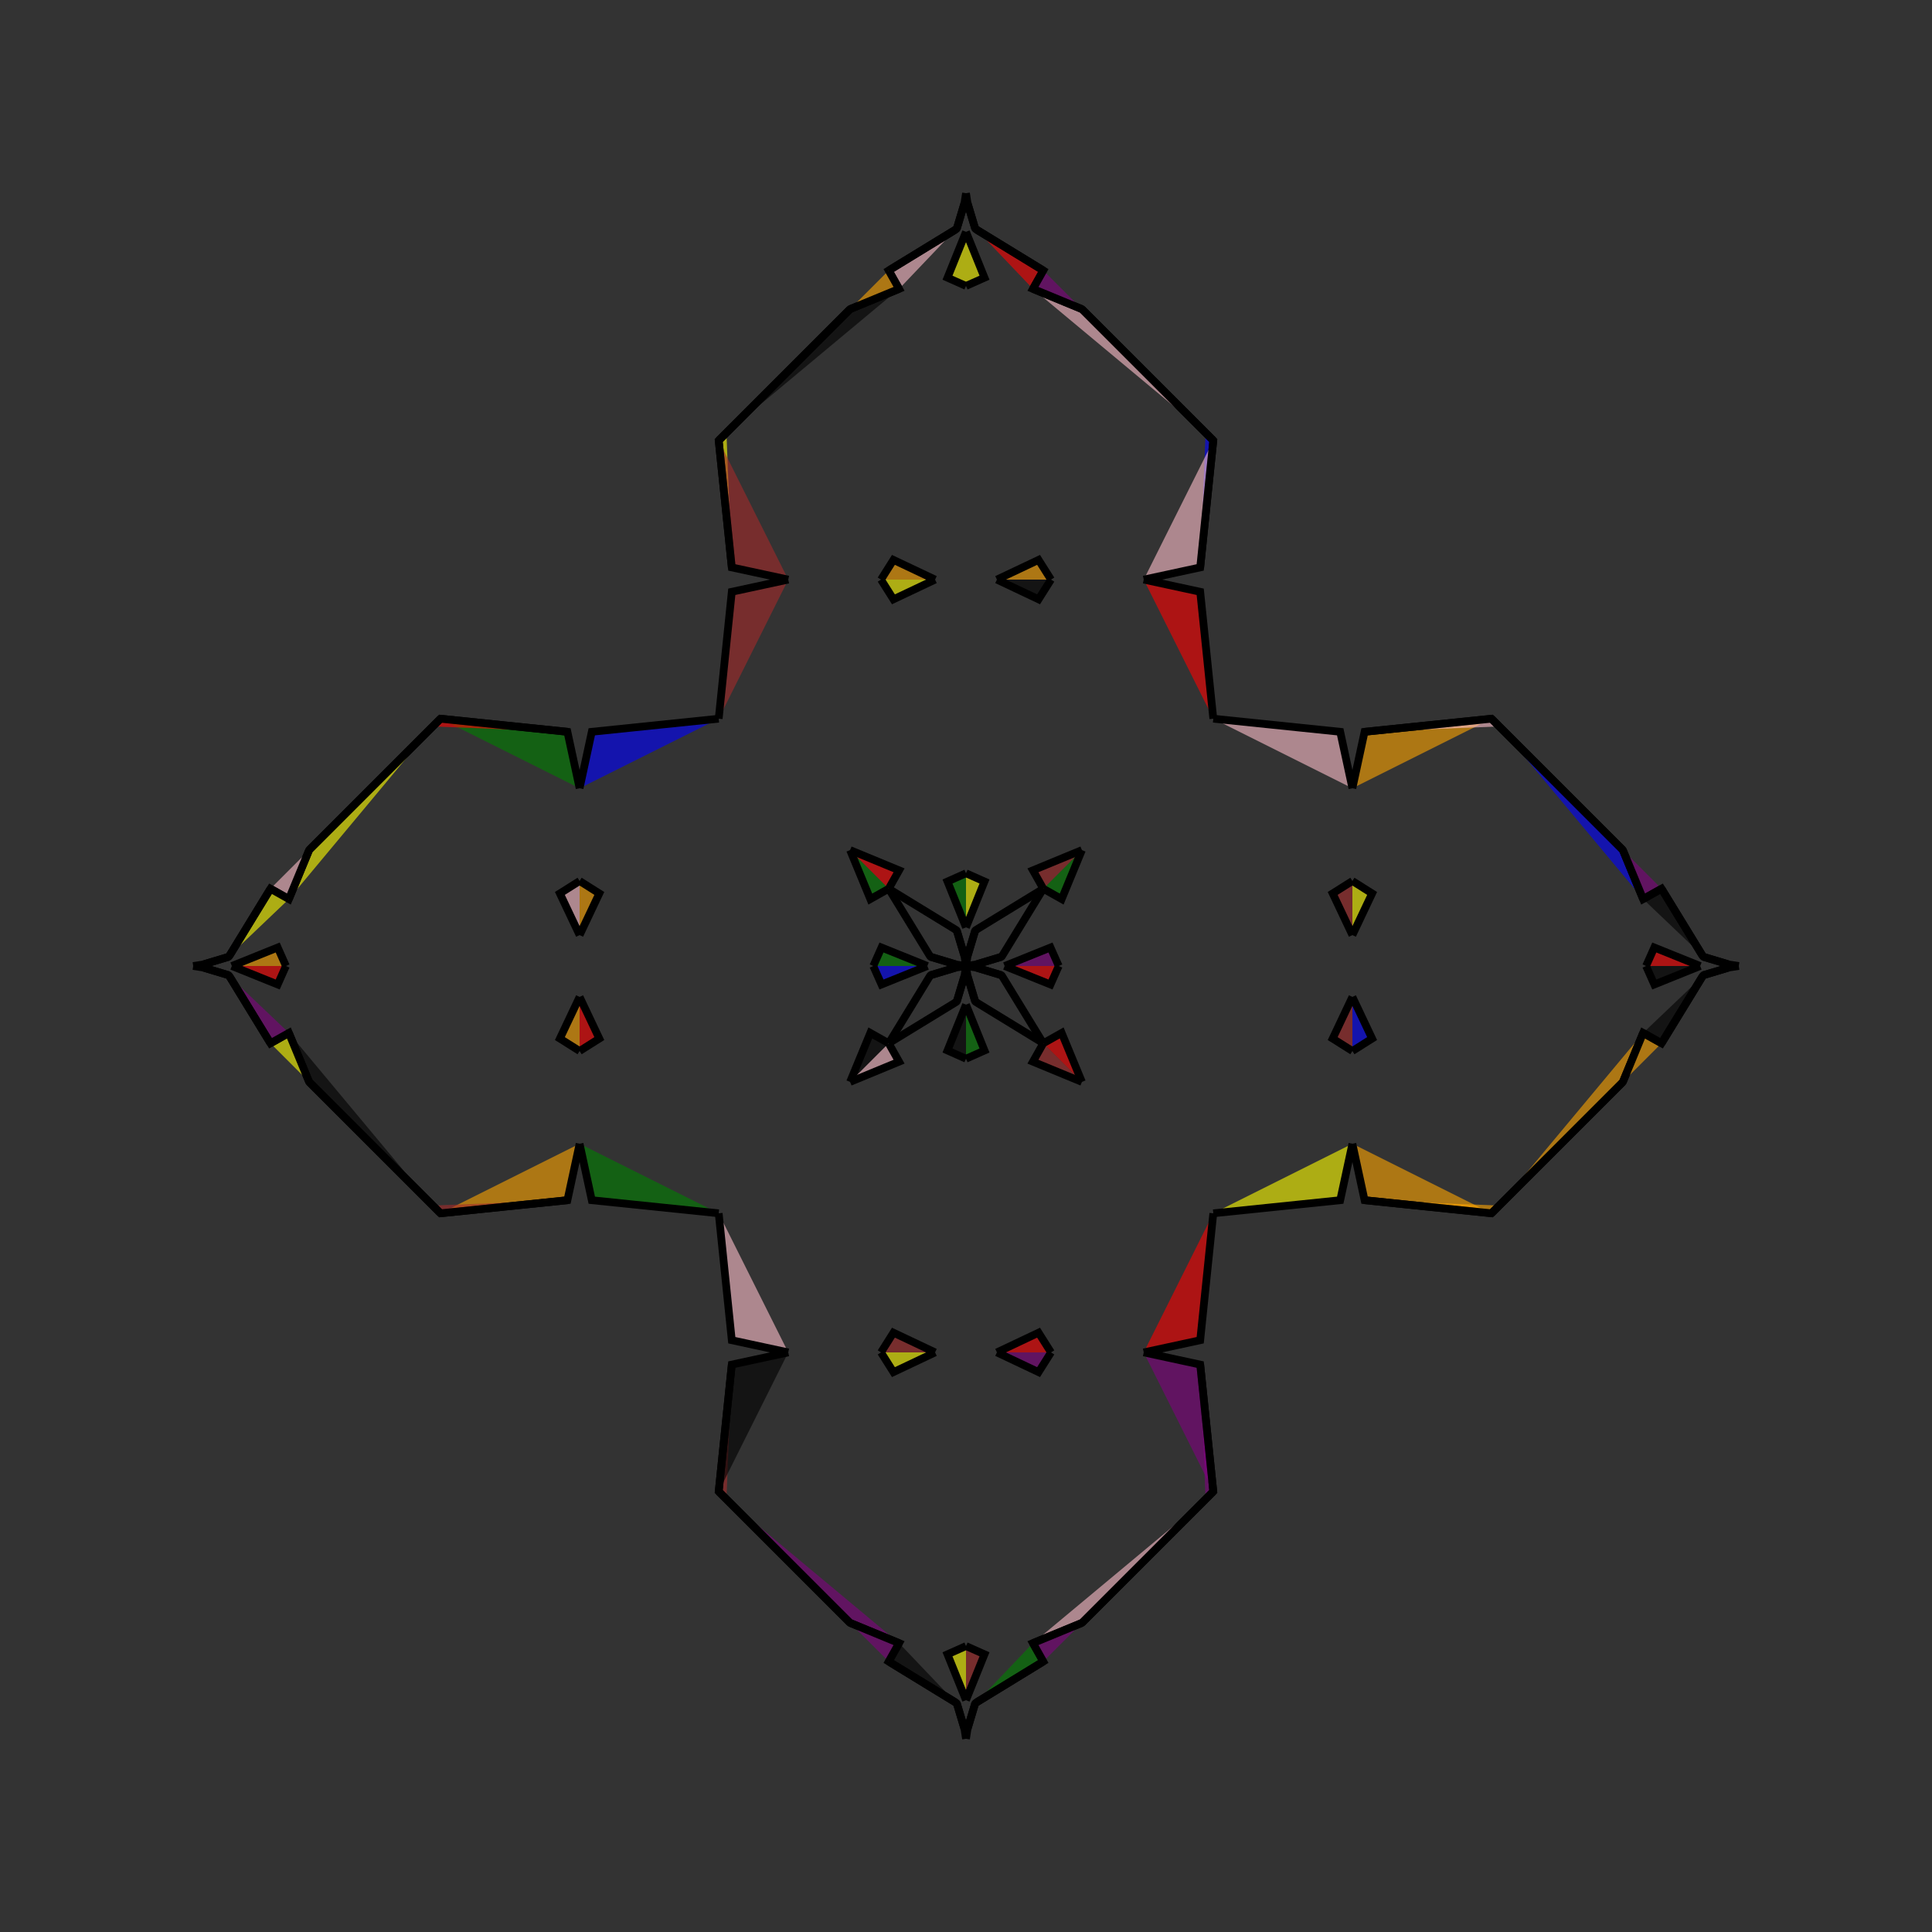 <?xml version="1.0" encoding="UTF-8"?>
<svg xmlns="http://www.w3.org/2000/svg" xmlns:xlink="http://www.w3.org/1999/xlink"
     width="250" height="250" viewBox="-125.0 -125.0 250 250">
<rect x="-125.0" y="-125.0" width="250" height="250" fill="#333333" stroke="none"/>
<defs>
</defs>
<path d="M5.0,-0.0 L10.934,-2.394 L12.0,-0.0" fill="purple" fill-opacity="0.6" stroke="black" stroke-width="1" />
<path d="M5.0,-0.0 L10.934,2.394 L12.0,-0.0" fill="red" fill-opacity="0.6" stroke="black" stroke-width="1" />
<path d="M50.0,-4.0 L47.449,-9.39 L50.0,-11.0" fill="brown" fill-opacity="0.6" stroke="black" stroke-width="1" />
<path d="M50.0,4.0 L47.449,9.39 L50.0,11.0" fill="brown" fill-opacity="0.6" stroke="black" stroke-width="1" />
<path d="M50.0,-23.0 L48.423,-30.306 L32.0,-32.0" fill="pink" fill-opacity="0.6" stroke="black" stroke-width="1" />
<path d="M50.0,23.0 L48.423,30.306 L32.0,32.0" fill="yellow" fill-opacity="0.6" stroke="black" stroke-width="1" />
<path d="M30.306,51.577 L32.0,68.0 L31.0,69.0" fill="purple" fill-opacity="0.6" stroke="black" stroke-width="1" />
<path d="M30.306,-51.577 L32.0,-68.0 L31.0,-69.0" fill="blue" fill-opacity="0.6" stroke="black" stroke-width="1" />
<path d="M32.0,68.0 L31.0,69.0 L15.0,85.0" fill="orange" fill-opacity="0.6" stroke="black" stroke-width="1" />
<path d="M32.0,-68.0 L31.0,-69.0 L15.0,-85.0" fill="black" fill-opacity="0.6" stroke="black" stroke-width="1" />
<path d="M31.0,69.0 L15.0,85.0 L8.66,87.619" fill="pink" fill-opacity="0.6" stroke="black" stroke-width="1" />
<path d="M31.0,-69.0 L15.0,-85.0 L8.66,-87.619" fill="pink" fill-opacity="0.6" stroke="black" stroke-width="1" />
<path d="M15.0,-15.0 L12.381,-8.66 L10.0,-10.0" fill="green" fill-opacity="0.6" stroke="black" stroke-width="1" />
<path d="M15.0,15.0 L12.381,8.66 L10.0,10.0" fill="red" fill-opacity="0.6" stroke="black" stroke-width="1" />
<path d="M8.66,87.619 L10.0,90.0 L1.347,95.297" fill="green" fill-opacity="0.6" stroke="black" stroke-width="1" />
<path d="M8.66,-87.619 L10.0,-90.0 L1.347,-95.297" fill="red" fill-opacity="0.6" stroke="black" stroke-width="1" />
<path d="M10.0,-10.0 L4.703,-1.347 L4.539,-1.174" fill="red" fill-opacity="0.6" stroke="black" stroke-width="1" />
<path d="M10.0,10.0 L4.703,1.347 L4.539,1.174" fill="orange" fill-opacity="0.6" stroke="black" stroke-width="1" />
<path d="M4.703,-1.347 L4.539,-1.174 L1.296,-0.201" fill="purple" fill-opacity="0.6" stroke="black" stroke-width="1" />
<path d="M4.703,1.347 L4.539,1.174 L1.296,0.201" fill="orange" fill-opacity="0.6" stroke="black" stroke-width="1" />
<path d="M4.539,-1.174 L1.296,-0.201 L0.0,-0.0" fill="green" fill-opacity="0.6" stroke="black" stroke-width="1" />
<path d="M4.539,1.174 L1.296,0.201 L0.0,-0.0" fill="orange" fill-opacity="0.6" stroke="black" stroke-width="1" />
<path d="M-5.0,-0.0 L-10.934,-2.394 L-12.0,-0.0" fill="green" fill-opacity="0.6" stroke="black" stroke-width="1" />
<path d="M-5.0,-0.0 L-10.934,2.394 L-12.0,-0.0" fill="blue" fill-opacity="0.6" stroke="black" stroke-width="1" />
<path d="M-50.0,-4.0 L-47.449,-9.39 L-50.0,-11.0" fill="orange" fill-opacity="0.6" stroke="black" stroke-width="1" />
<path d="M-50.0,4.0 L-47.449,9.39 L-50.0,11.0" fill="red" fill-opacity="0.6" stroke="black" stroke-width="1" />
<path d="M-50.0,-23.0 L-48.423,-30.306 L-32.0,-32.0" fill="blue" fill-opacity="0.6" stroke="black" stroke-width="1" />
<path d="M-50.0,23.0 L-48.423,30.306 L-32.0,32.0" fill="green" fill-opacity="0.6" stroke="black" stroke-width="1" />
<path d="M-30.306,51.577 L-32.0,68.0 L-31.0,69.0" fill="brown" fill-opacity="0.6" stroke="black" stroke-width="1" />
<path d="M-30.306,-51.577 L-32.0,-68.0 L-31.0,-69.0" fill="yellow" fill-opacity="0.6" stroke="black" stroke-width="1" />
<path d="M-32.0,68.0 L-31.0,69.0 L-15.0,85.0" fill="red" fill-opacity="0.6" stroke="black" stroke-width="1" />
<path d="M-32.0,-68.0 L-31.0,-69.0 L-15.0,-85.0" fill="blue" fill-opacity="0.6" stroke="black" stroke-width="1" />
<path d="M-31.0,69.0 L-15.0,85.0 L-8.66,87.619" fill="purple" fill-opacity="0.6" stroke="black" stroke-width="1" />
<path d="M-31.0,-69.0 L-15.0,-85.0 L-8.66,-87.619" fill="black" fill-opacity="0.6" stroke="black" stroke-width="1" />
<path d="M-15.0,-15.0 L-12.381,-8.66 L-10.0,-10.0" fill="green" fill-opacity="0.6" stroke="black" stroke-width="1" />
<path d="M-15.0,15.0 L-12.381,8.66 L-10.0,10.0" fill="black" fill-opacity="0.6" stroke="black" stroke-width="1" />
<path d="M-8.66,87.619 L-10.0,90.0 L-1.347,95.297" fill="black" fill-opacity="0.6" stroke="black" stroke-width="1" />
<path d="M-8.66,-87.619 L-10.0,-90.0 L-1.347,-95.297" fill="pink" fill-opacity="0.6" stroke="black" stroke-width="1" />
<path d="M-10.0,-10.0 L-4.703,-1.347 L-4.539,-1.174" fill="orange" fill-opacity="0.6" stroke="black" stroke-width="1" />
<path d="M-10.0,10.0 L-4.703,1.347 L-4.539,1.174" fill="yellow" fill-opacity="0.6" stroke="black" stroke-width="1" />
<path d="M-4.703,-1.347 L-4.539,-1.174 L-1.296,-0.201" fill="orange" fill-opacity="0.6" stroke="black" stroke-width="1" />
<path d="M-4.703,1.347 L-4.539,1.174 L-1.296,0.201" fill="yellow" fill-opacity="0.6" stroke="black" stroke-width="1" />
<path d="M-4.539,-1.174 L-1.296,-0.201 L0.0,-0.0" fill="brown" fill-opacity="0.6" stroke="black" stroke-width="1" />
<path d="M-4.539,1.174 L-1.296,0.201 L0.0,-0.0" fill="black" fill-opacity="0.6" stroke="black" stroke-width="1" />
<path d="M95.0,-0.0 L89.066,2.394 L88.0,-0.0" fill="black" fill-opacity="0.6" stroke="black" stroke-width="1" />
<path d="M95.0,-0.0 L89.066,-2.394 L88.0,-0.0" fill="red" fill-opacity="0.6" stroke="black" stroke-width="1" />
<path d="M50.0,4.0 L52.551,9.39 L50.0,11.0" fill="blue" fill-opacity="0.6" stroke="black" stroke-width="1" />
<path d="M50.0,-4.0 L52.551,-9.39 L50.0,-11.0" fill="yellow" fill-opacity="0.6" stroke="black" stroke-width="1" />
<path d="M50.0,23.0 L51.577,30.306 L68.0,32.0" fill="orange" fill-opacity="0.6" stroke="black" stroke-width="1" />
<path d="M50.0,-23.0 L51.577,-30.306 L68.0,-32.0" fill="orange" fill-opacity="0.6" stroke="black" stroke-width="1" />
<path d="M51.577,30.306 L68.0,32.0 L69.0,31.0" fill="orange" fill-opacity="0.6" stroke="black" stroke-width="1" />
<path d="M51.577,-30.306 L68.0,-32.0 L69.0,-31.0" fill="pink" fill-opacity="0.6" stroke="black" stroke-width="1" />
<path d="M68.0,32.0 L69.0,31.0 L85.0,15.0" fill="pink" fill-opacity="0.6" stroke="black" stroke-width="1" />
<path d="M68.0,-32.0 L69.0,-31.0 L85.0,-15.0" fill="orange" fill-opacity="0.6" stroke="black" stroke-width="1" />
<path d="M69.0,31.0 L85.0,15.0 L87.619,8.66" fill="orange" fill-opacity="0.6" stroke="black" stroke-width="1" />
<path d="M69.0,-31.0 L85.0,-15.0 L87.619,-8.66" fill="blue" fill-opacity="0.6" stroke="black" stroke-width="1" />
<path d="M85.0,15.0 L87.619,8.66 L90.0,10.0" fill="orange" fill-opacity="0.6" stroke="black" stroke-width="1" />
<path d="M85.0,-15.0 L87.619,-8.66 L90.0,-10.0" fill="purple" fill-opacity="0.6" stroke="black" stroke-width="1" />
<path d="M87.619,8.66 L90.0,10.0 L95.297,1.347" fill="black" fill-opacity="0.6" stroke="black" stroke-width="1" />
<path d="M87.619,-8.66 L90.0,-10.0 L95.297,-1.347" fill="black" fill-opacity="0.6" stroke="black" stroke-width="1" />
<path d="M90.0,10.0 L95.297,1.347 L95.461,1.174" fill="orange" fill-opacity="0.6" stroke="black" stroke-width="1" />
<path d="M90.0,-10.0 L95.297,-1.347 L95.461,-1.174" fill="yellow" fill-opacity="0.6" stroke="black" stroke-width="1" />
<path d="M95.297,1.347 L95.461,1.174 L98.704,0.201" fill="orange" fill-opacity="0.6" stroke="black" stroke-width="1" />
<path d="M95.297,-1.347 L95.461,-1.174 L98.704,-0.201" fill="yellow" fill-opacity="0.6" stroke="black" stroke-width="1" />
<path d="M95.461,1.174 L98.704,0.201 L100.0,-0.0" fill="pink" fill-opacity="0.6" stroke="black" stroke-width="1" />
<path d="M95.461,-1.174 L98.704,-0.201 L100.0,-0.0" fill="purple" fill-opacity="0.6" stroke="black" stroke-width="1" />
<path d="M0.0,-5.0 L2.394,-10.934 L0.0,-12.0" fill="yellow" fill-opacity="0.6" stroke="black" stroke-width="1" />
<path d="M0.0,5.0 L2.394,10.934 L0.0,12.0" fill="green" fill-opacity="0.6" stroke="black" stroke-width="1" />
<path d="M0.0,95.0 L2.394,89.066 L0.0,88.0" fill="brown" fill-opacity="0.6" stroke="black" stroke-width="1" />
<path d="M0.0,-95.0 L2.394,-89.066 L0.0,-88.0" fill="yellow" fill-opacity="0.6" stroke="black" stroke-width="1" />
<path d="M4.0,-50.0 L9.39,-47.449 L11.0,-50.0" fill="black" fill-opacity="0.6" stroke="black" stroke-width="1" />
<path d="M4.0,50.0 L9.39,47.449 L11.0,50.0" fill="red" fill-opacity="0.6" stroke="black" stroke-width="1" />
<path d="M4.0,50.0 L9.39,52.551 L11.0,50.0" fill="purple" fill-opacity="0.6" stroke="black" stroke-width="1" />
<path d="M4.0,-50.0 L9.39,-52.551 L11.0,-50.0" fill="orange" fill-opacity="0.6" stroke="black" stroke-width="1" />
<path d="M23.0,-50.0 L30.306,-48.423 L32.0,-32.0" fill="red" fill-opacity="0.6" stroke="black" stroke-width="1" />
<path d="M23.0,50.0 L30.306,48.423 L32.0,32.0" fill="red" fill-opacity="0.6" stroke="black" stroke-width="1" />
<path d="M23.0,50.0 L30.306,51.577 L32.0,68.0" fill="purple" fill-opacity="0.6" stroke="black" stroke-width="1" />
<path d="M23.0,-50.0 L30.306,-51.577 L32.0,-68.0" fill="pink" fill-opacity="0.6" stroke="black" stroke-width="1" />
<path d="M15.0,-15.0 L8.66,-12.381 L10.0,-10.0" fill="brown" fill-opacity="0.6" stroke="black" stroke-width="1" />
<path d="M15.0,15.0 L8.66,12.381 L10.0,10.0" fill="brown" fill-opacity="0.6" stroke="black" stroke-width="1" />
<path d="M15.0,85.0 L8.66,87.619 L10.0,90.0" fill="purple" fill-opacity="0.6" stroke="black" stroke-width="1" />
<path d="M15.0,-85.0 L8.66,-87.619 L10.0,-90.0" fill="purple" fill-opacity="0.6" stroke="black" stroke-width="1" />
<path d="M10.0,-10.0 L1.347,-4.703 L1.174,-4.539" fill="green" fill-opacity="0.6" stroke="black" stroke-width="1" />
<path d="M10.0,10.0 L1.347,4.703 L1.174,4.539" fill="brown" fill-opacity="0.6" stroke="black" stroke-width="1" />
<path d="M10.0,90.0 L1.347,95.297 L1.174,95.461" fill="black" fill-opacity="0.6" stroke="black" stroke-width="1" />
<path d="M10.0,-90.0 L1.347,-95.297 L1.174,-95.461" fill="brown" fill-opacity="0.6" stroke="black" stroke-width="1" />
<path d="M1.347,-4.703 L1.174,-4.539 L0.201,-1.296" fill="blue" fill-opacity="0.6" stroke="black" stroke-width="1" />
<path d="M1.347,4.703 L1.174,4.539 L0.201,1.296" fill="green" fill-opacity="0.6" stroke="black" stroke-width="1" />
<path d="M1.347,95.297 L1.174,95.461 L0.201,98.704" fill="green" fill-opacity="0.6" stroke="black" stroke-width="1" />
<path d="M1.347,-95.297 L1.174,-95.461 L0.201,-98.704" fill="red" fill-opacity="0.6" stroke="black" stroke-width="1" />
<path d="M1.174,-4.539 L0.201,-1.296 L0.0,-0.0" fill="green" fill-opacity="0.6" stroke="black" stroke-width="1" />
<path d="M1.174,4.539 L0.201,1.296 L0.0,-0.0" fill="red" fill-opacity="0.6" stroke="black" stroke-width="1" />
<path d="M1.174,95.461 L0.201,98.704 L0.0,100.0" fill="orange" fill-opacity="0.6" stroke="black" stroke-width="1" />
<path d="M1.174,-95.461 L0.201,-98.704 L0.0,-100.0" fill="blue" fill-opacity="0.6" stroke="black" stroke-width="1" />
<path d="M0.0,95.0 L-2.394,89.066 L0.0,88.0" fill="yellow" fill-opacity="0.6" stroke="black" stroke-width="1" />
<path d="M0.0,-5.0 L-2.394,-10.934 L0.0,-12.0" fill="green" fill-opacity="0.6" stroke="black" stroke-width="1" />
<path d="M0.0,5.0 L-2.394,10.934 L0.0,12.0" fill="black" fill-opacity="0.6" stroke="black" stroke-width="1" />
<path d="M0.0,-95.0 L-2.394,-89.066 L0.0,-88.0" fill="yellow" fill-opacity="0.6" stroke="black" stroke-width="1" />
<path d="M-4.0,50.0 L-9.39,52.551 L-11.0,50.0" fill="yellow" fill-opacity="0.6" stroke="black" stroke-width="1" />
<path d="M-4.0,-50.0 L-9.39,-47.449 L-11.0,-50.0" fill="yellow" fill-opacity="0.6" stroke="black" stroke-width="1" />
<path d="M-4.0,50.0 L-9.39,47.449 L-11.0,50.0" fill="brown" fill-opacity="0.6" stroke="black" stroke-width="1" />
<path d="M-4.0,-50.0 L-9.39,-52.551 L-11.0,-50.0" fill="orange" fill-opacity="0.6" stroke="black" stroke-width="1" />
<path d="M-23.0,50.0 L-30.306,51.577 L-32.0,68.0" fill="black" fill-opacity="0.6" stroke="black" stroke-width="1" />
<path d="M-23.0,-50.0 L-30.306,-48.423 L-32.0,-32.0" fill="brown" fill-opacity="0.6" stroke="black" stroke-width="1" />
<path d="M-23.0,50.0 L-30.306,48.423 L-32.0,32.0" fill="pink" fill-opacity="0.6" stroke="black" stroke-width="1" />
<path d="M-23.0,-50.0 L-30.306,-51.577 L-32.0,-68.0" fill="brown" fill-opacity="0.6" stroke="black" stroke-width="1" />
<path d="M-15.0,85.0 L-8.66,87.619 L-10.0,90.0" fill="purple" fill-opacity="0.6" stroke="black" stroke-width="1" />
<path d="M-15.0,-15.0 L-8.66,-12.381 L-10.0,-10.0" fill="red" fill-opacity="0.6" stroke="black" stroke-width="1" />
<path d="M-15.0,15.0 L-8.66,12.381 L-10.0,10.0" fill="pink" fill-opacity="0.6" stroke="black" stroke-width="1" />
<path d="M-15.0,-85.0 L-8.66,-87.619 L-10.0,-90.0" fill="orange" fill-opacity="0.6" stroke="black" stroke-width="1" />
<path d="M-10.0,90.0 L-1.347,95.297 L-1.174,95.461" fill="brown" fill-opacity="0.6" stroke="black" stroke-width="1" />
<path d="M-10.0,-10.0 L-1.347,-4.703 L-1.174,-4.539" fill="red" fill-opacity="0.6" stroke="black" stroke-width="1" />
<path d="M-10.0,10.0 L-1.347,4.703 L-1.174,4.539" fill="green" fill-opacity="0.6" stroke="black" stroke-width="1" />
<path d="M-10.0,-90.0 L-1.347,-95.297 L-1.174,-95.461" fill="brown" fill-opacity="0.6" stroke="black" stroke-width="1" />
<path d="M-1.347,95.297 L-1.174,95.461 L-0.201,98.704" fill="purple" fill-opacity="0.6" stroke="black" stroke-width="1" />
<path d="M-1.347,-4.703 L-1.174,-4.539 L-0.201,-1.296" fill="black" fill-opacity="0.6" stroke="black" stroke-width="1" />
<path d="M-1.347,4.703 L-1.174,4.539 L-0.201,1.296" fill="purple" fill-opacity="0.6" stroke="black" stroke-width="1" />
<path d="M-1.347,-95.297 L-1.174,-95.461 L-0.201,-98.704" fill="blue" fill-opacity="0.6" stroke="black" stroke-width="1" />
<path d="M-1.174,95.461 L-0.201,98.704 L0.0,100.0" fill="pink" fill-opacity="0.6" stroke="black" stroke-width="1" />
<path d="M-1.174,-4.539 L-0.201,-1.296 L0.0,-0.0" fill="green" fill-opacity="0.6" stroke="black" stroke-width="1" />
<path d="M-1.174,4.539 L-0.201,1.296 L0.0,-0.0" fill="pink" fill-opacity="0.6" stroke="black" stroke-width="1" />
<path d="M-1.174,-95.461 L-0.201,-98.704 L0.0,-100.0" fill="pink" fill-opacity="0.6" stroke="black" stroke-width="1" />
<path d="M-95.0,-0.0 L-89.066,-2.394 L-88.0,-0.0" fill="orange" fill-opacity="0.6" stroke="black" stroke-width="1" />
<path d="M-95.0,-0.0 L-89.066,2.394 L-88.0,-0.0" fill="red" fill-opacity="0.6" stroke="black" stroke-width="1" />
<path d="M-50.0,-4.0 L-52.551,-9.39 L-50.0,-11.0" fill="pink" fill-opacity="0.6" stroke="black" stroke-width="1" />
<path d="M-50.0,4.0 L-52.551,9.39 L-50.0,11.0" fill="orange" fill-opacity="0.6" stroke="black" stroke-width="1" />
<path d="M-50.0,-23.0 L-51.577,-30.306 L-68.0,-32.0" fill="green" fill-opacity="0.6" stroke="black" stroke-width="1" />
<path d="M-50.0,23.0 L-51.577,30.306 L-68.0,32.0" fill="orange" fill-opacity="0.6" stroke="black" stroke-width="1" />
<path d="M-51.577,-30.306 L-68.0,-32.0 L-69.0,-31.0" fill="red" fill-opacity="0.6" stroke="black" stroke-width="1" />
<path d="M-51.577,30.306 L-68.0,32.0 L-69.0,31.0" fill="brown" fill-opacity="0.6" stroke="black" stroke-width="1" />
<path d="M-68.0,-32.0 L-69.0,-31.0 L-85.0,-15.0" fill="blue" fill-opacity="0.6" stroke="black" stroke-width="1" />
<path d="M-68.0,32.0 L-69.0,31.0 L-85.0,15.0" fill="green" fill-opacity="0.6" stroke="black" stroke-width="1" />
<path d="M-69.0,-31.0 L-85.0,-15.0 L-87.619,-8.66" fill="yellow" fill-opacity="0.6" stroke="black" stroke-width="1" />
<path d="M-69.0,31.0 L-85.0,15.0 L-87.619,8.66" fill="black" fill-opacity="0.6" stroke="black" stroke-width="1" />
<path d="M-85.0,-15.0 L-87.619,-8.66 L-90.0,-10.0" fill="pink" fill-opacity="0.6" stroke="black" stroke-width="1" />
<path d="M-85.0,15.0 L-87.619,8.66 L-90.0,10.0" fill="yellow" fill-opacity="0.6" stroke="black" stroke-width="1" />
<path d="M-87.619,-8.66 L-90.0,-10.0 L-95.297,-1.347" fill="yellow" fill-opacity="0.6" stroke="black" stroke-width="1" />
<path d="M-87.619,8.66 L-90.0,10.0 L-95.297,1.347" fill="purple" fill-opacity="0.6" stroke="black" stroke-width="1" />
<path d="M-90.0,-10.0 L-95.297,-1.347 L-95.461,-1.174" fill="black" fill-opacity="0.6" stroke="black" stroke-width="1" />
<path d="M-90.0,10.0 L-95.297,1.347 L-95.461,1.174" fill="black" fill-opacity="0.6" stroke="black" stroke-width="1" />
<path d="M-95.297,-1.347 L-95.461,-1.174 L-98.704,-0.201" fill="purple" fill-opacity="0.6" stroke="black" stroke-width="1" />
<path d="M-95.297,1.347 L-95.461,1.174 L-98.704,0.201" fill="brown" fill-opacity="0.6" stroke="black" stroke-width="1" />
<path d="M-95.461,-1.174 L-98.704,-0.201 L-100.0,-0.0" fill="yellow" fill-opacity="0.6" stroke="black" stroke-width="1" />
<path d="M-95.461,1.174 L-98.704,0.201 L-100.0,-0.0" fill="black" fill-opacity="0.6" stroke="black" stroke-width="1" />
</svg>